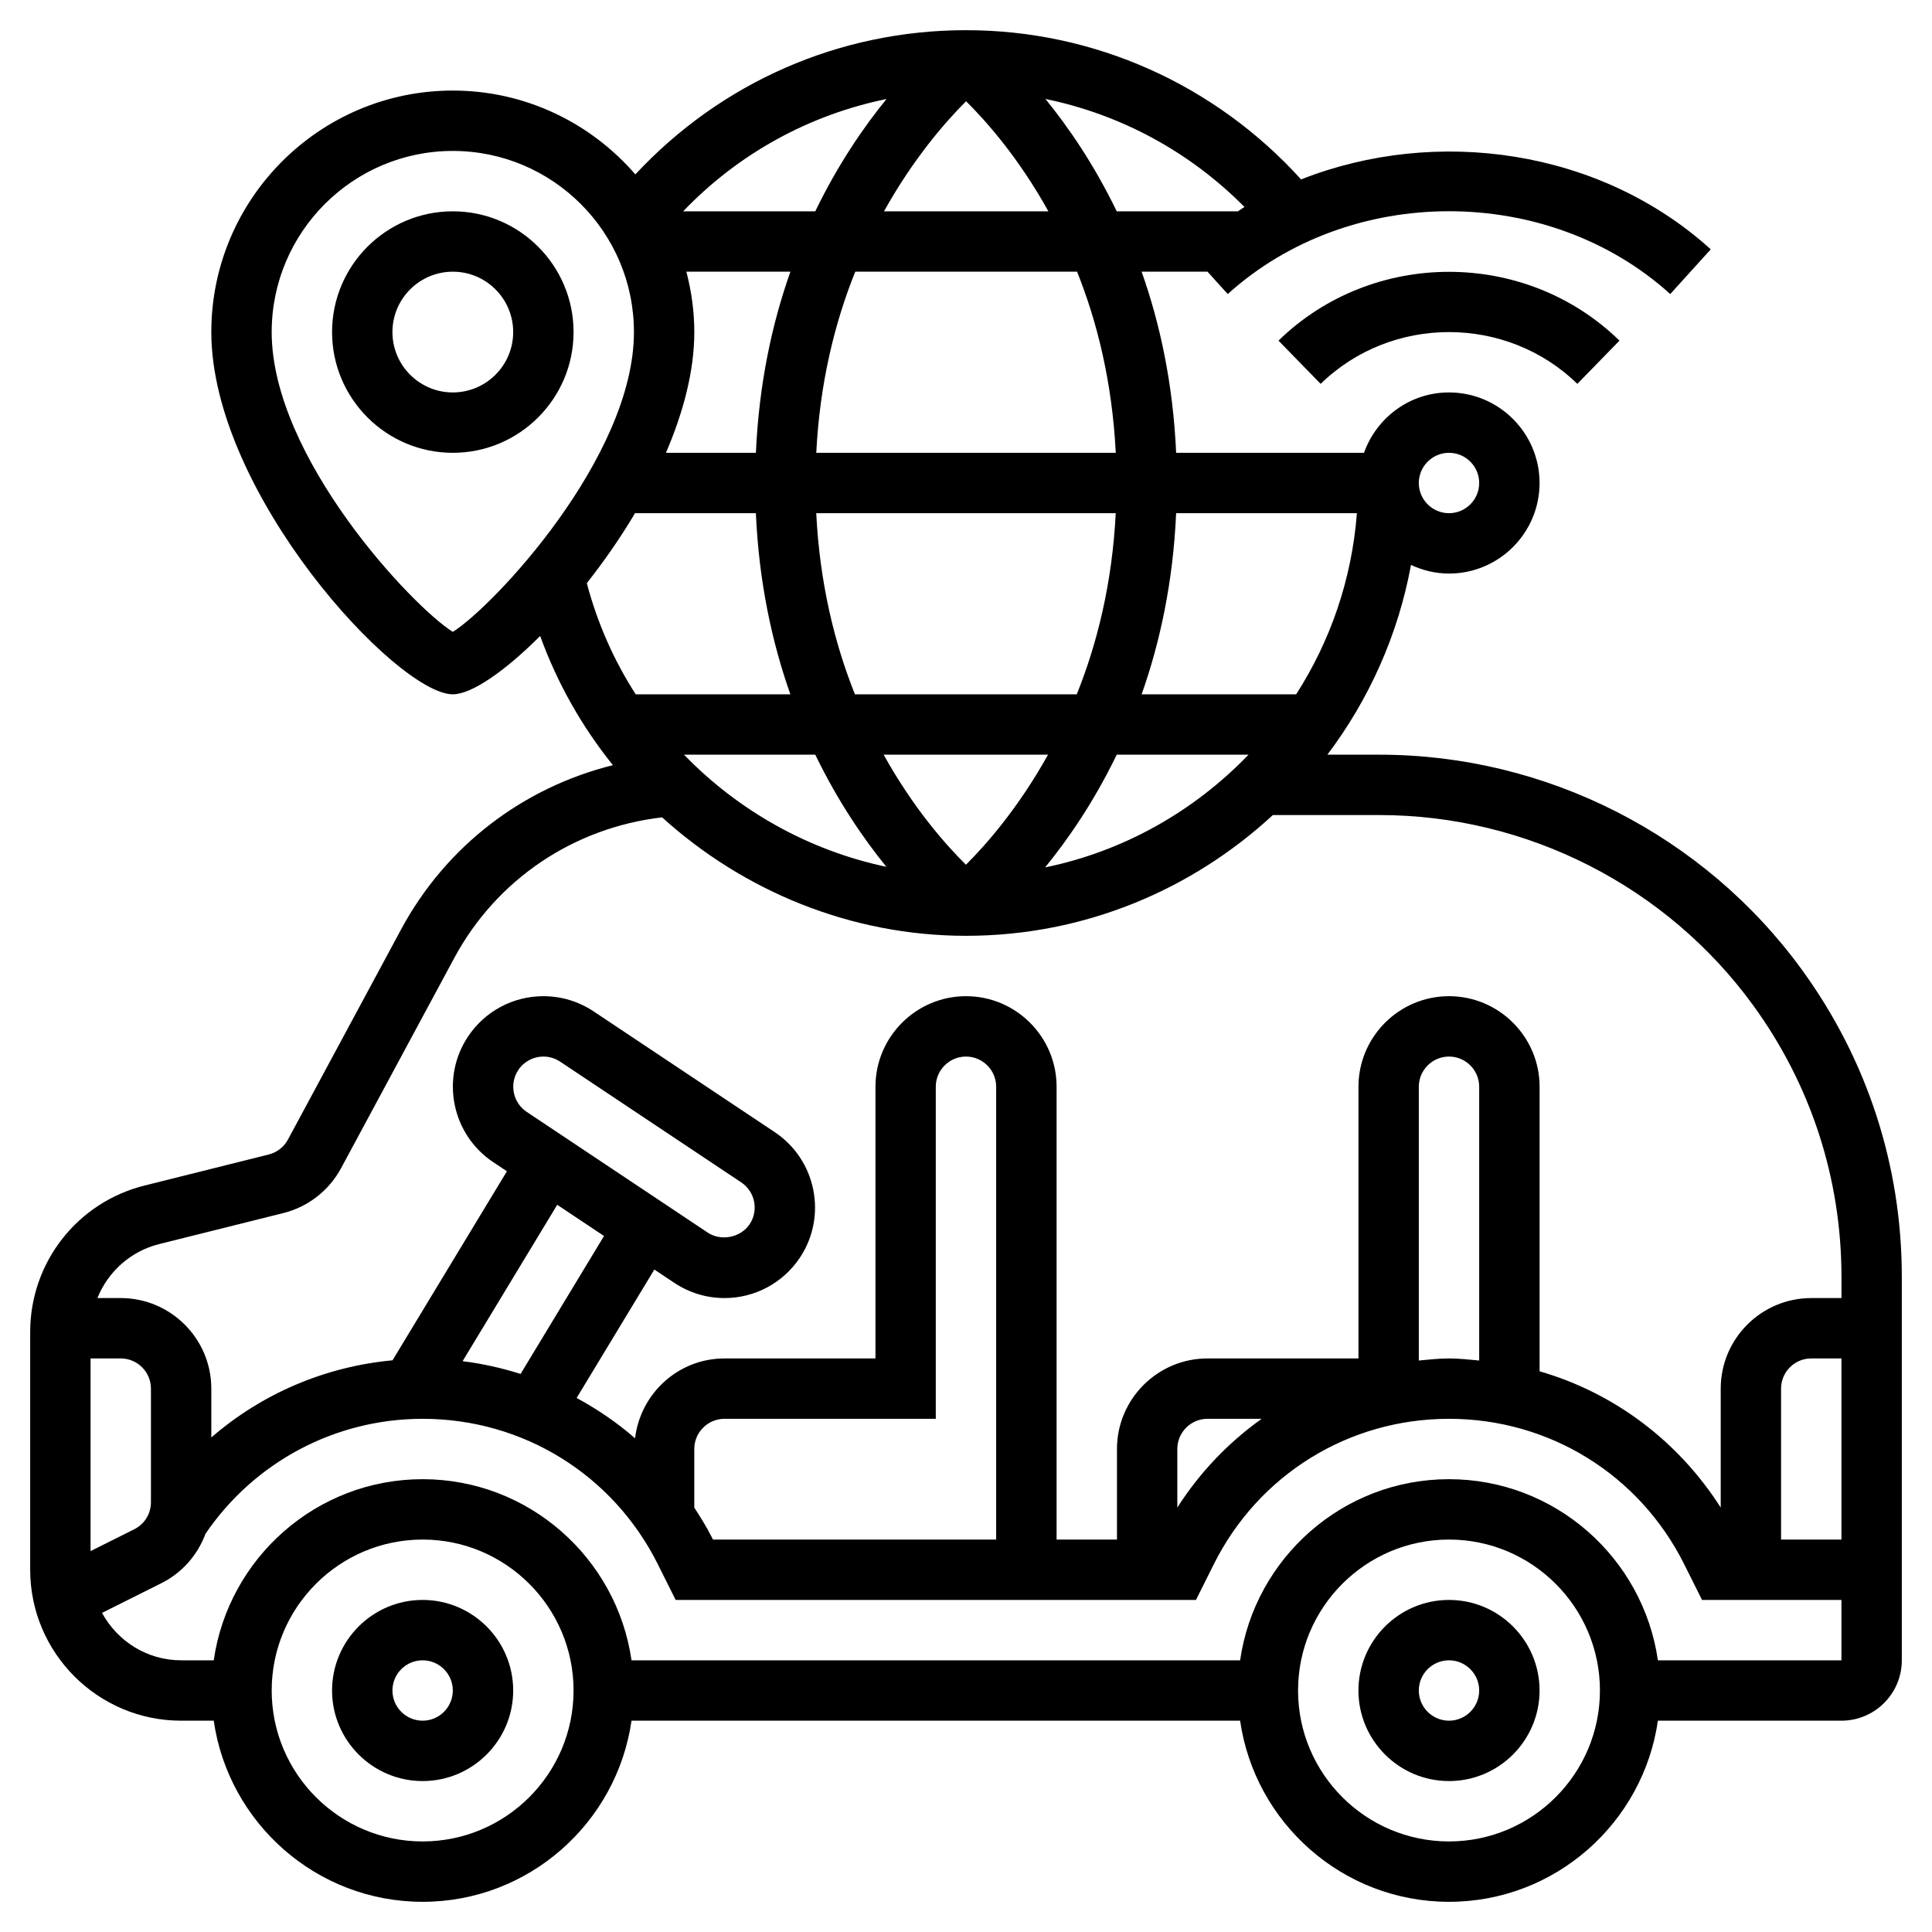 <svg id="_x33_0" enable-background="new 0 0 64 64" height="512" viewBox="0 0 64 64" width="512" xmlns="http://www.w3.org/2000/svg"><g><path d="m14 53c-1.654 0-3 1.346-3 3s1.346 3 3 3 3-1.346 3-3-1.346-3-3-3zm0 4c-.551 0-1-.448-1-1s.449-1 1-1 1 .448 1 1-.449 1-1 1z"/><path d="m15 7c-2.206 0-4 1.794-4 4s1.794 4 4 4 4-1.794 4-4-1.794-4-4-4zm0 6c-1.103 0-2-.897-2-2s.897-2 2-2 2 .897 2 2-.897 2-2 2z"/><path d="m42.352 11.284 1.396 1.432c2.345-2.287 6.158-2.287 8.503 0l1.396-1.432c-3.113-3.039-8.181-3.039-11.295 0z"/><path d="m48 53c-1.654 0-3 1.346-3 3s1.346 3 3 3 3-1.346 3-3-1.346-3-3-3zm0 4c-.551 0-1-.448-1-1s.449-1 1-1 1 .448 1 1-.449 1-1 1z"/><path d="m59.691 32.125c-3.244-4.462-8.475-7.125-13.992-7.125h-1.728c1.373-1.821 2.342-3.957 2.77-6.286.384.179.808.286 1.259.286 1.654 0 3-1.346 3-3s-1.346-3-3-3c-1.302 0-2.402.839-2.816 2h-6.223c-.102-2.287-.536-4.286-1.143-6h2.182l.671.741c4.042-3.658 10.616-3.658 14.658 0l1.342-1.482c-3.664-3.317-9.084-4.082-13.571-2.316-2.845-3.139-6.842-4.943-11.1-4.943-4.203 0-8.12 1.735-10.953 4.777-1.469-1.697-3.632-2.777-6.047-2.777-4.411 0-8 3.589-8 8 0 5.336 6.154 12 8 12 .615 0 1.71-.75 2.894-1.933.567 1.569 1.387 3.01 2.41 4.28-2.978.741-5.528 2.675-7.016 5.439l-3.749 6.963c-.134.247-.366.428-.639.496l-4.113 1.028c-2.23.557-3.787 2.551-3.787 4.85v7.877c0 2.757 2.243 5 5 5h1.08c.488 3.386 3.401 6 6.92 6s6.432-2.614 6.92-6h20.16c.488 3.386 3.401 6 6.92 6s6.432-2.614 6.92-6h6.08c1.103 0 2-.897 2-2v-12.699c0-3.681-1.144-7.199-3.309-10.176zm-37.631-17.125c.574-1.336.94-2.707.94-4 0-.692-.097-1.359-.263-2h3.446c-.607 1.714-1.041 3.713-1.143 6zm20.877 8h-5.119c.607-1.714 1.041-3.713 1.143-6h5.988c-.168 2.198-.883 4.242-2.012 6zm-7.268 0h-7.348c-.668-1.664-1.166-3.67-1.282-6h9.921c-.117 2.327-.619 4.333-1.291 6zm-.952 2c-.991 1.781-2.065 2.995-2.719 3.646-.657-.65-1.735-1.861-2.726-3.646zm-5.355 3.714c-2.575-.543-4.905-1.858-6.703-3.714h4.348c.752 1.553 1.601 2.787 2.355 3.714zm7.631-3.714h4.366c-1.789 1.859-4.117 3.196-6.738 3.734.758-.929 1.615-2.169 2.372-3.734zm11.007-10c.551 0 1 .448 1 1s-.449 1-1 1-1-.448-1-1 .449-1 1-1zm-11.039 0h-9.921c.117-2.327.619-4.333 1.292-6h7.347c.668 1.664 1.165 3.67 1.282 6zm-4.958-11.646c.657.65 1.735 1.861 2.726 3.646h-5.445c.99-1.78 2.065-2.994 2.719-3.646zm9.221 3.502c-.073.045-.143.098-.216.144h-4.015c-.754-1.558-1.606-2.795-2.362-3.722 2.495.513 4.782 1.749 6.593 3.578zm-11.857-3.576c-.755.927-1.607 2.163-2.36 3.72h-4.377c1.833-1.913 4.172-3.195 6.737-3.72zm-14.367 17.651c-1.323-.821-6-5.776-6-9.931 0-3.309 2.691-6 6-6s6 2.691 6 6c0 4.155-4.677 9.11-6 9.931zm6.036-3.931h4.003c.102 2.287.536 4.286 1.143 6h-5.123c-.722-1.117-1.269-2.357-1.62-3.682.563-.714 1.108-1.493 1.597-2.318zm-15.764 24.212 4.112-1.027c.817-.203 1.515-.745 1.915-1.488l3.75-6.964c1.404-2.607 3.961-4.317 6.884-4.657 2.698 2.444 6.258 3.924 10.067 3.924 3.923 0 7.488-1.526 10.164-4h3.536c4.879 0 9.505 2.355 12.375 6.301 1.915 2.633 2.926 5.744 2.926 9v.699h-1c-1.654 0-3 1.346-3 3v3.94c-1.409-2.208-3.533-3.801-6-4.514v-9.426c0-1.654-1.346-3-3-3s-3 1.346-3 3v9h-5c-1.654 0-3 1.346-3 3v3h-2v-15c0-1.654-1.346-3-3-3s-3 1.346-3 3v9h-5c-1.533 0-2.786 1.16-2.964 2.646-.594-.52-1.244-.962-1.935-1.337l2.574-4.254.666.444c.493.327 1.067.501 1.658.501 1.005 0 1.939-.5 2.498-1.338.915-1.375.542-3.24-.833-4.158l-6-4c-.496-.33-1.07-.504-1.664-.504-1.007 0-1.94.5-2.498 1.338-.915 1.375-.542 3.24.833 4.158l.456.304-3.789 6.262c-2.238.208-4.329 1.105-6.003 2.556v-1.618c0-1.654-1.346-3-3-3h-.774c.352-.869 1.093-1.549 2.046-1.788zm55.728 3.788v6h-2v-5c0-.552.449-1 1-1zm-12 .069c-.332-.03-.662-.069-1-.069s-.668.039-1 .069v-9.069c0-.552.449-1 1-1s1 .448 1 1zm-7.206 1.931c-1.097.783-2.047 1.769-2.794 2.94v-1.94c0-.552.449-1 1-1zm-8.794 4h-9.382l-.041-.081c-.172-.343-.375-.661-.578-.979v-1.94c0-.552.449-1 1-1h7v-11c0-.552.449-1 1-1s1 .448 1 1v15zm-15.553-14.168c-.458-.306-.583-.928-.278-1.387.185-.278.497-.445.832-.445.197 0 .389.059.554.168l6 4c.458.306.583.928.278 1.386-.296.442-.942.572-1.386.279zm2.562 4.112-2.764 4.569c-.622-.196-1.262-.341-1.921-.422l3.135-5.181zm-16.009 4.056c.551 0 1 .448 1 1v3.764c0 .381-.212.724-.553.895l-1.447.723v-6.382zm10 16c-2.757 0-5-2.243-5-5s2.243-5 5-5 5 2.243 5 5-2.243 5-5 5zm34 0c-2.757 0-5-2.243-5-5s2.243-5 5-5 5 2.243 5 5-2.243 5-5 5zm6.92-6c-.488-3.386-3.401-6-6.92-6s-6.432 2.614-6.92 6h-20.16c-.488-3.386-3.401-6-6.92-6s-6.432 2.614-6.92 6h-1.08c-1.134 0-2.112-.64-2.621-1.571l1.963-.982c.696-.348 1.206-.939 1.465-1.639 1.623-2.384 4.303-3.808 7.193-3.808 3.32 0 6.304 1.845 7.789 4.813l.593 1.187h17.236l.593-1.187c1.485-2.968 4.469-4.813 7.789-4.813s6.304 1.845 7.789 4.813l.593 1.187h4.618v2z"/></g></svg>
